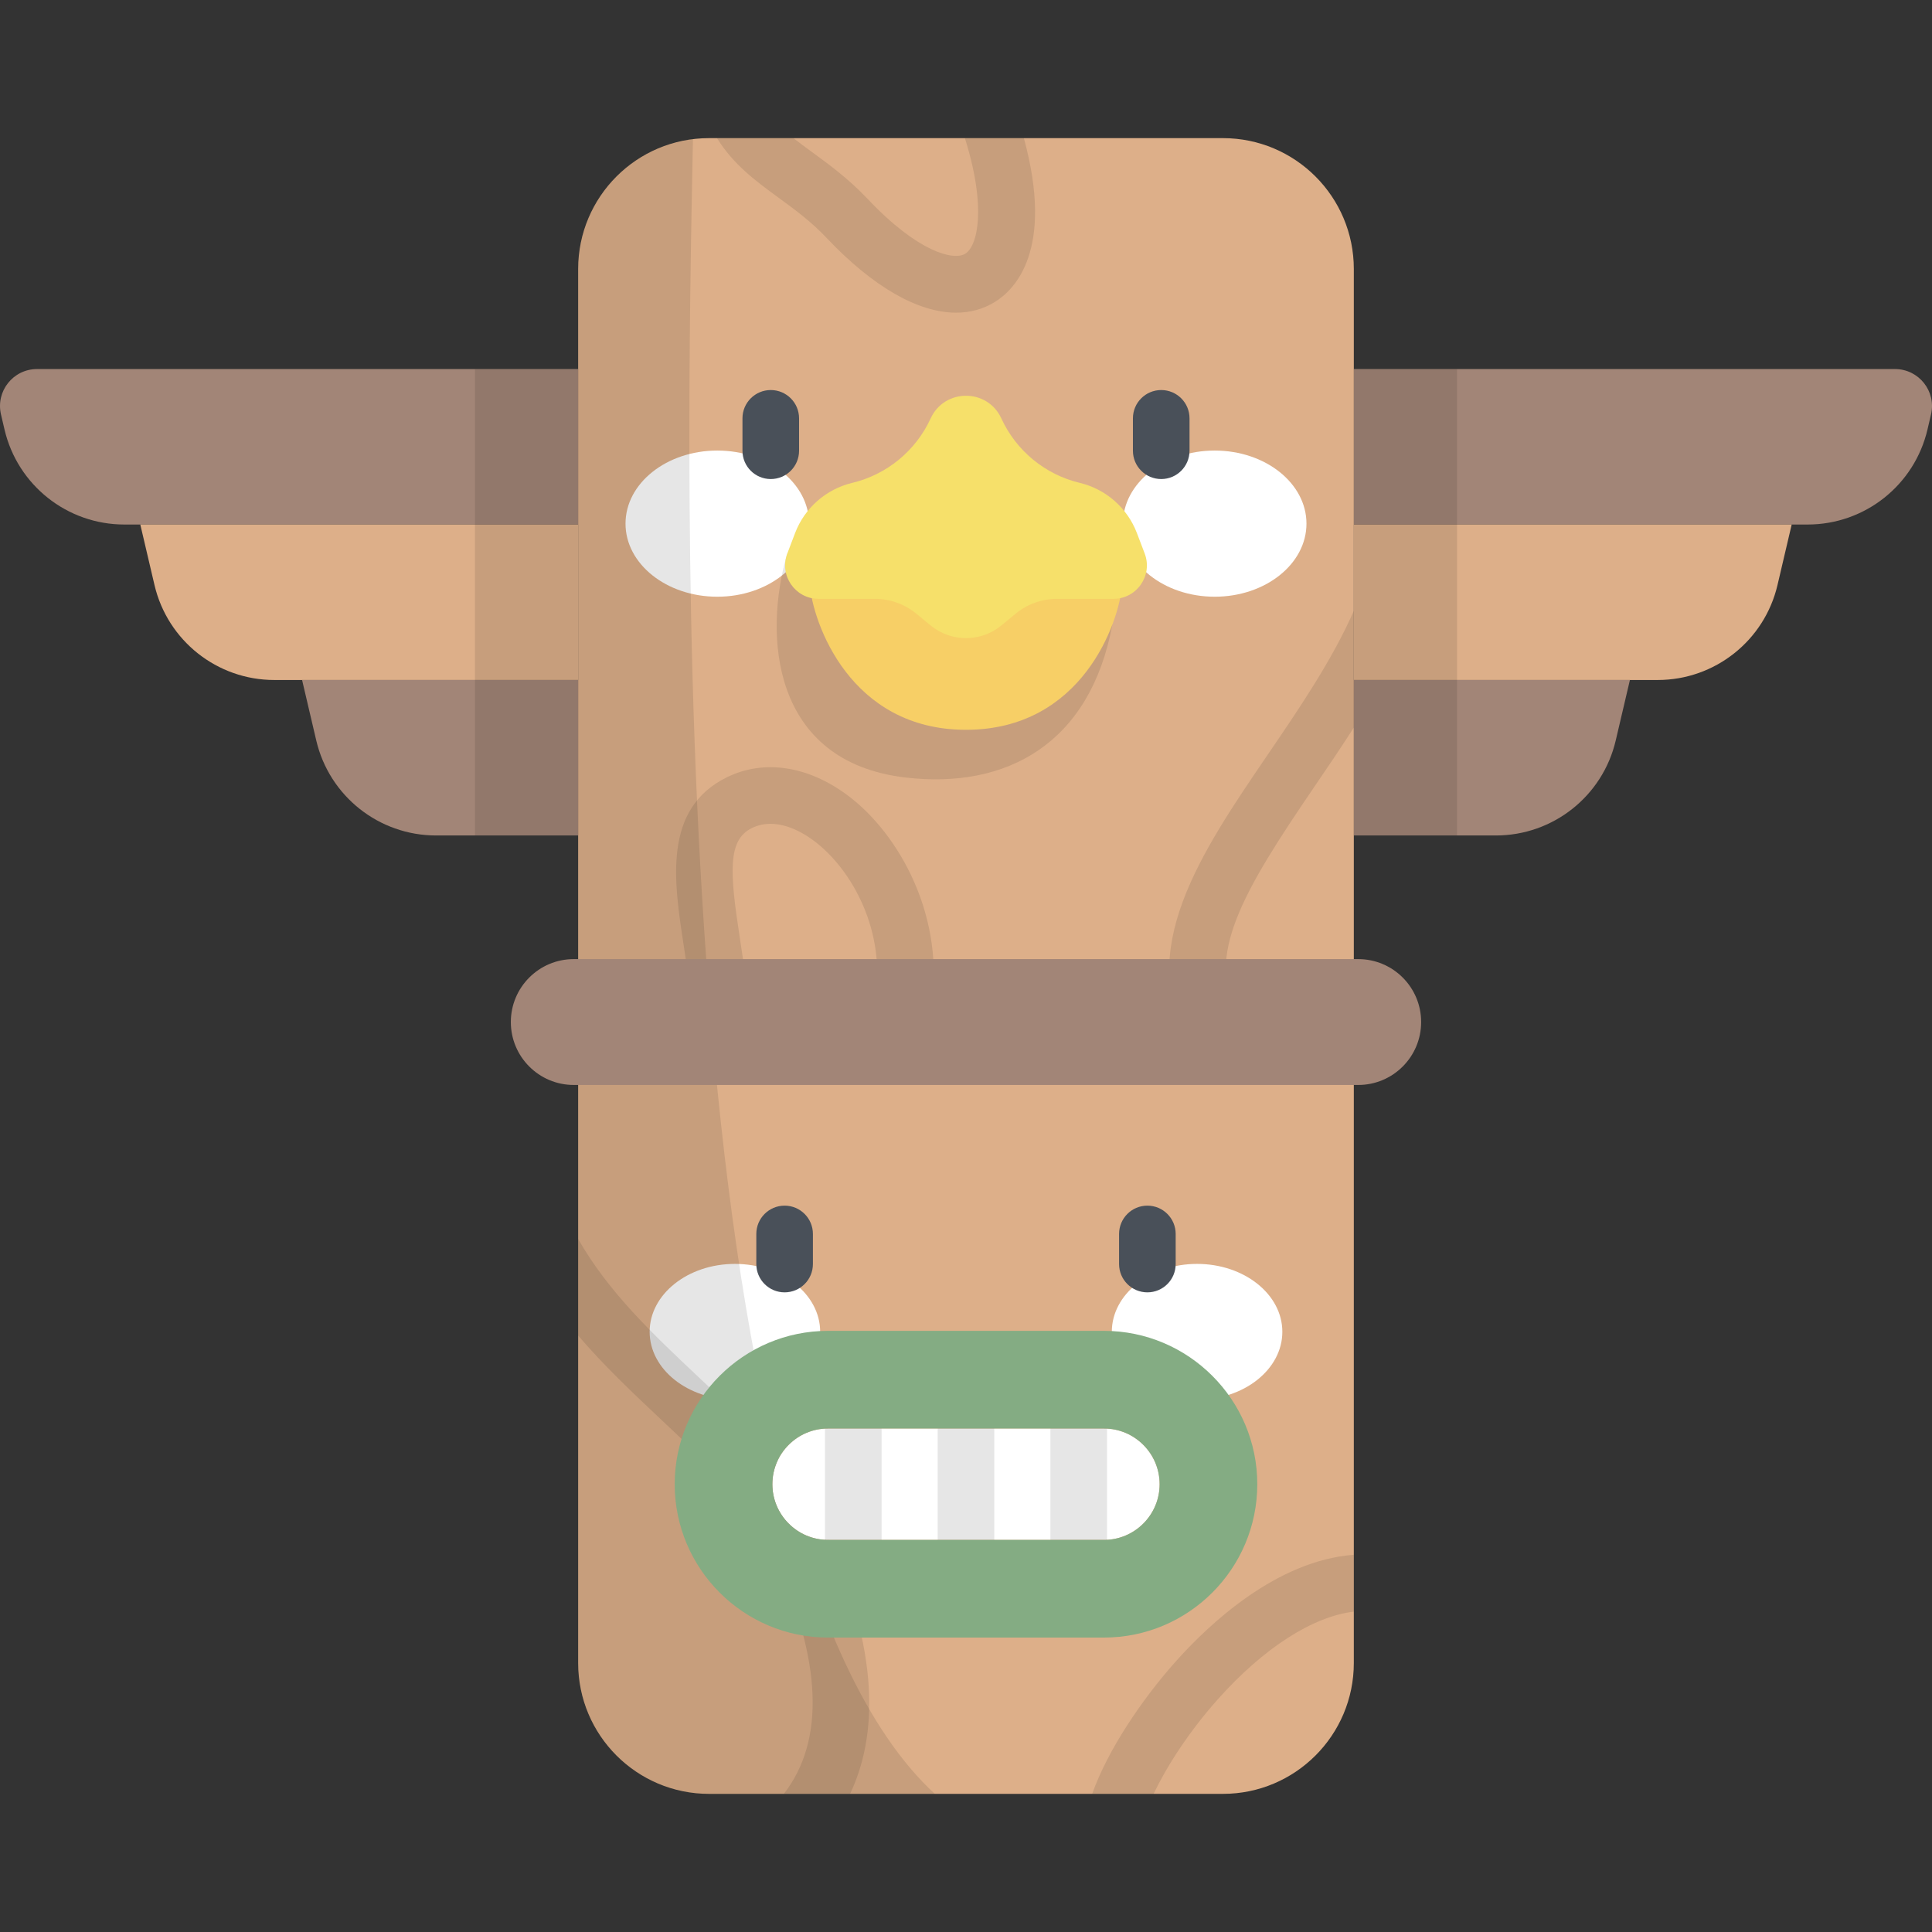 <?xml version="1.0" encoding="iso-8859-1"?>
<!-- Generator: Adobe Illustrator 19.0.0, SVG Export Plug-In . SVG Version: 6.00 Build 0)  -->
<svg version="1.1" id="Capa_1" xmlns="http://www.w3.org/2000/svg" xmlns:xlink="http://www.w3.org/1999/xlink" x="0px" y="0px"
	 viewBox="0 0 512.001 512.001" style="enable-background:new 0 0 512.001 512.001;" xml:space="preserve">
<rect x="0" y="0" width="512.001" height="512.001" fill="#333333" stroke="none"/>
<path style="fill:#A28577;" d="M153.221,139.004H32.948c-15.141,0-28.291-10.422-31.748-25.163l-0.937-3.997
	c-1.443-6.152,3.226-12.042,9.544-12.042h143.414V139.004z"/>
<path style="fill:#DDAF89;" d="M153.221,180.207h-80.53c-15.141,0-28.291-10.422-31.748-25.163l-3.762-16.039H153.22
	L153.221,180.207L153.221,180.207z"/>
<path style="fill:#A28577;" d="M153.221,221.409h-37.657c-15.141,0-28.291-10.422-31.748-25.164l-3.762-16.039h73.167V221.409z"/>
<rect x="125.869" y="97.8" style="opacity:0.1;enable-background:new    ;" width="27.348" height="123.61"/>
<path style="fill:#A28577;" d="M358.778,139.004h120.273c15.141,0,28.291-10.422,31.748-25.163l0.938-3.997
	c1.443-6.152-3.226-12.042-9.544-12.042H358.778V139.004z"/>
<path style="fill:#DDAF89;" d="M358.778,180.207h80.529c15.141,0,28.291-10.422,31.748-25.163l3.762-16.039H358.778V180.207z"/>
<path style="fill:#A28577;" d="M358.778,221.409h37.657c15.141,0,28.291-10.422,31.748-25.164l3.762-16.039h-73.167V221.409z"/>
<rect x="358.779" y="97.8" style="opacity:0.1;enable-background:new    ;" width="27.348" height="123.61"/>
<path style="fill:#DDAF89;" d="M358.778,71.299c0-19.16-15.532-34.692-34.692-34.692H187.912c-19.16,0-34.692,15.532-34.692,34.692
	v369.402c0,19.16,15.532,34.692,34.692,34.692h136.173c19.16,0,34.692-15.532,34.692-34.692L358.778,71.299L358.778,71.299z"/>
<g>
	<ellipse style="fill:#FFFFFF;" cx="190.089" cy="138.77" rx="24.32" ry="19.367"/>
	<ellipse style="fill:#FFFFFF;" cx="321.909" cy="138.77" rx="24.32" ry="19.367"/>
</g>
<g>
	<path style="fill:#495059;" d="M204.261,126.953c-4.142,0-7.5-3.357-7.5-7.5v-8.588c0-4.143,3.358-7.5,7.5-7.5s7.5,3.357,7.5,7.5
		v8.588C211.761,123.596,208.403,126.953,204.261,126.953z"/>
	<path style="fill:#495059;" d="M307.737,126.953c-4.143,0-7.5-3.357-7.5-7.5v-8.588c0-4.143,3.357-7.5,7.5-7.5s7.5,3.357,7.5,7.5
		v8.588C315.237,123.596,311.88,126.953,307.737,126.953z"/>
</g>
<g>
	<ellipse style="fill:#FFFFFF;" cx="194.759" cy="352.94" rx="22.595" ry="17.994"/>
	<ellipse style="fill:#FFFFFF;" cx="317.239" cy="352.94" rx="22.595" ry="17.994"/>
</g>
<g>
	<path style="fill:#495059;" d="M207.931,342.489c-4.142,0-7.5-3.358-7.5-7.5v-7.98c0-4.143,3.358-7.5,7.5-7.5s7.5,3.357,7.5,7.5
		v7.98C215.431,339.132,212.073,342.489,207.931,342.489z"/>
	<path style="fill:#495059;" d="M304.067,342.489c-4.143,0-7.5-3.358-7.5-7.5v-7.98c0-4.143,3.357-7.5,7.5-7.5
		c4.142,0,7.5,3.357,7.5,7.5v7.98C311.567,339.132,308.21,342.489,304.067,342.489z"/>
</g>
<path style="opacity:0.1;enable-background:new    ;" d="M183.638,36.879c-17.142,2.108-30.418,16.708-30.418,34.42V440.7
	c0,19.16,15.532,34.692,34.692,34.692h59.819C175.379,408.745,181.911,124.551,183.638,36.879z"/>
<path style="opacity:0.1;enable-background:new    ;" d="M185.115,364.932c-12.129-11.421-23.879-22.491-31.894-36.591v25.597
	c6.866,8.02,14.394,15.119,21.612,21.915c12.426,11.699,24.162,22.75,30.368,36.4c12.662,27.848,13.479,48.983,2.534,63.141h17.546
	c7.145-15.101,8.191-37.203-6.425-69.35C211.427,389.706,198.051,377.111,185.115,364.932z M224.728,210.846
	c-10.562-7.913-22.263-9.684-32.102-4.857c-16.995,8.341-14.045,27.55-11.443,44.498c1.047,6.817,2.13,13.868,2.125,20.359
	c-0.003,4.142,3.352,7.503,7.494,7.506h0.006c4.139,0,7.497-3.355,7.5-7.494c0.006-7.642-1.166-15.271-2.298-22.648
	c-2.638-17.176-3.179-25.611,3.225-28.754c6.292-3.086,13.039,0.801,16.5,3.395c10.011,7.501,19.321,24.044,16.103,42.638
	c-0.707,4.082,2.03,7.963,6.111,8.67c4.078,0.696,7.963-2.03,8.669-6.111C250.911,243.231,238.28,221,224.728,210.846z
	 M335.853,200.156c-17.427,25.57-35.448,52.012-20.338,76.688c1.415,2.31,3.879,3.584,6.403,3.584c1.336,0,2.688-0.356,3.91-1.104
	c3.532-2.164,4.643-6.781,2.479-10.313c-9.371-15.302,1.282-33.029,19.94-60.406c3.488-5.118,7.075-10.384,10.53-15.791V161.86
	C353.075,174.875,344.388,187.633,335.853,200.156z M255.707,36.607c5.873,18.697,3.298,28.686,0.082,30.641
	c-3.094,1.882-12.539-0.439-25.868-14.545c-5.021-5.314-10.18-9.083-14.731-12.408c-1.776-1.298-3.413-2.499-4.921-3.688h-20.254
	c4.315,6.998,10.381,11.456,16.326,15.799c4.228,3.089,8.6,6.283,12.676,10.598c12.314,13.033,24.307,19.86,34.354,19.86
	c3.692,0,7.124-0.923,10.209-2.799c5.299-3.221,15.892-13.686,7.76-43.458C271.34,36.607,255.707,36.607,255.707,36.607z
	 M311.497,440.403c-8.877,9.964-17.983,23.446-22.052,34.989h16.27c3.406-7.13,9.214-16.293,16.981-25.012
	c12.135-13.621,25.139-21.978,36.081-23.28v-15.065C338.327,413.557,320.464,430.338,311.497,440.403z"/>
<path style="opacity:0.1;enable-background:new    ;" d="M208.644,146.681c-6.412,21.634-4.171,55.204,31.323,59.37
	c26.757,3.14,48.958-8.913,54.815-40.527L208.644,146.681z"/>
<path style="fill:#F7CF66;" d="M297.424,154.758c-0.785,10.201-10.657,38.647-41.425,38.647s-40.641-28.446-41.425-38.647H297.424z"
	/>
<path style="fill:#F6E06A;" d="M265.365,110.885L265.365,110.885c-3.677-8.007-15.055-8.007-18.732,0l0,0
	c-3.942,8.583-11.607,14.881-20.791,17.083l0,0c-6.936,1.663-12.603,6.645-15.141,13.31l-2.057,5.402
	c-2.21,5.803,2.077,12.022,8.287,12.022h14.939c4.004,0,7.883,1.392,10.974,3.937l3.766,3.102c5.454,4.492,13.324,4.492,18.778,0
	l3.766-3.102c3.091-2.546,6.97-3.937,10.974-3.937h14.939c6.21,0,10.496-6.219,8.287-12.022l-2.057-5.402
	c-2.538-6.666-8.205-11.647-15.141-13.31l0,0C276.971,125.766,269.307,119.469,265.365,110.885z"/>
<path style="fill:#A28577;" d="M359.943,254.174H152.055c-9.21,0-16.677,7.467-16.677,16.677l0,0
	c0,9.211,7.467,16.677,16.677,16.677h207.887c9.21,0,16.677-7.467,16.677-16.677l0,0
	C376.62,261.641,369.153,254.174,359.943,254.174z"/>
<path style="fill:#FFFFFF;" d="M219.445,378.57c-8.139,0-14.761,6.622-14.761,14.761s6.622,14.761,14.761,14.761h73.107
	c8.14,0,14.761-6.622,14.761-14.761s-6.622-14.761-14.761-14.761H219.445z"/>
<path style="fill:#84AC83;" d="M292.552,433.974h-73.107c-22.41,0-40.642-18.232-40.642-40.642
	c0-22.411,18.232-40.642,40.642-40.642h73.107c22.411,0,40.642,18.232,40.642,40.642S314.963,433.974,292.552,433.974z
	 M219.445,378.57c-8.139,0-14.761,6.622-14.761,14.761s6.622,14.761,14.761,14.761h73.107c8.14,0,14.761-6.622,14.761-14.761
	s-6.622-14.761-14.761-14.761H219.445z"/>
<g style="opacity:0.1;">
	<rect x="248.499" y="378.57" width="15" height="29.522"/>
	<rect x="218.629" y="378.57" width="15" height="29.522"/>
	<rect x="278.369" y="378.57" width="15" height="29.522"/>
</g>
<g>
</g>
<g>
</g>
<g>
</g>
<g>
</g>
<g>
</g>
<g>
</g>
<g>
</g>
<g>
</g>
<g>
</g>
<g>
</g>
<g>
</g>
<g>
</g>
<g>
</g>
<g>
</g>
<g>
</g>
</svg>
